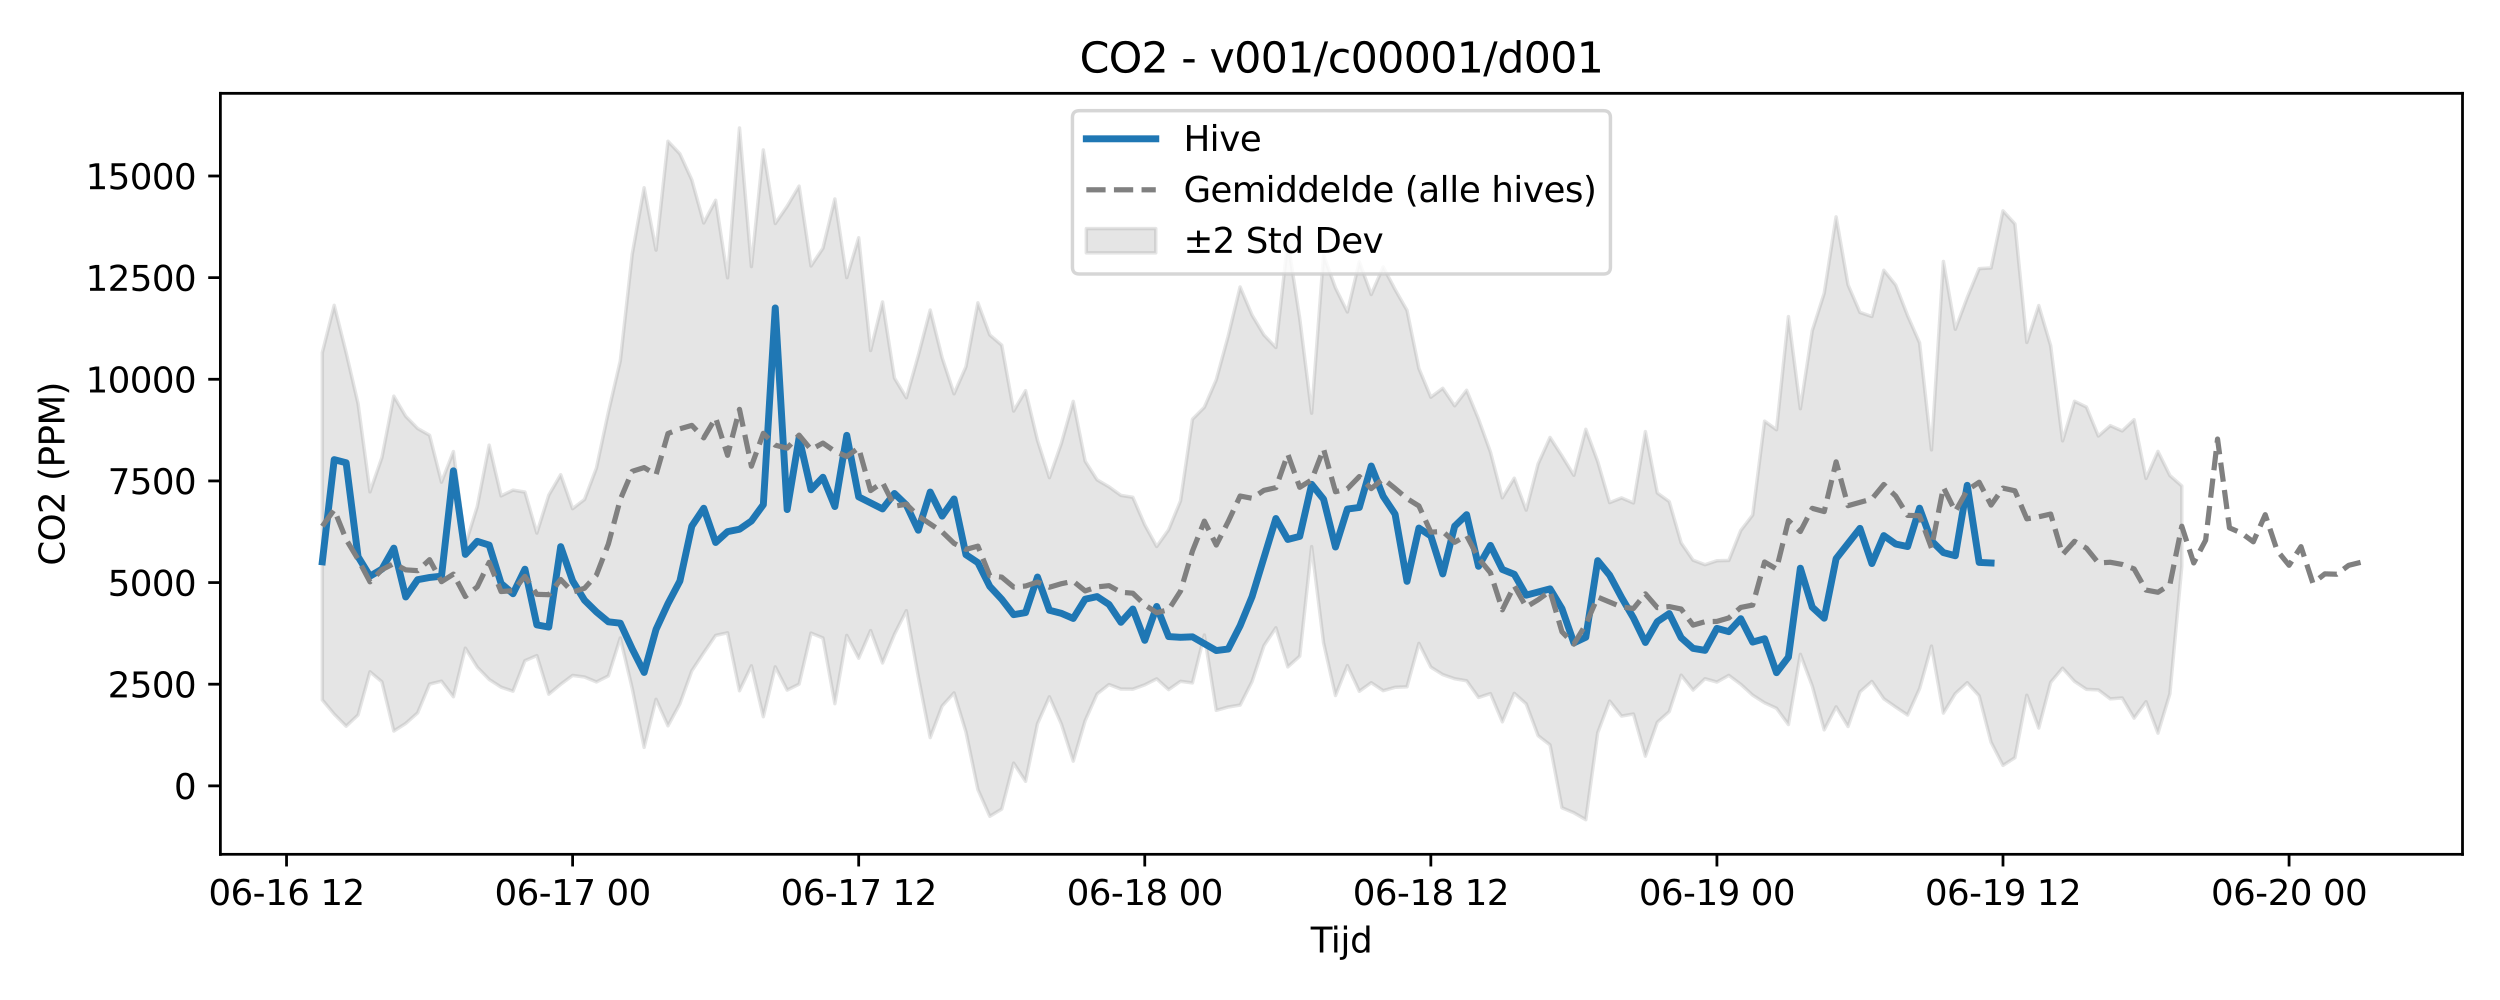 <?xml version="1.0" encoding="utf-8" standalone="no"?>
<!DOCTYPE svg PUBLIC "-//W3C//DTD SVG 1.1//EN"
  "http://www.w3.org/Graphics/SVG/1.1/DTD/svg11.dtd">
<svg xmlns:xlink="http://www.w3.org/1999/xlink" width="720pt" height="288pt" viewBox="0 0 720 288" xmlns="http://www.w3.org/2000/svg" version="1.1">
 <defs>
  <style type="text/css">*{stroke-linejoin: round; stroke-linecap: butt}</style>
 </defs>
 <g id="figure_1">
  <g id="patch_1">
   <path d="M 0 288 
L 720 288 
L 720 0 
L 0 0 
z
" style="fill: #ffffff"/>
  </g>
  <g id="axes_1">
   <g id="patch_2">
    <path d="M 63.47 246.04 
L 709.2 246.04 
L 709.2 26.88 
L 63.47 26.88 
z
" style="fill: #ffffff"/>
   </g>
   <g id="FillBetweenPolyCollection_1">
    <defs>
     <path id="m002369951d" d="M 92.821 -186.427 
L 92.821 -86.425 
L 96.254 -82.326 
L 99.687 -78.855 
L 103.12 -82.072 
L 106.553 -94.523 
L 109.986 -91.636 
L 113.419 -77.458 
L 116.852 -79.646 
L 120.285 -82.703 
L 123.718 -90.979 
L 127.15 -91.82 
L 130.583 -87.333 
L 134.016 -101.337 
L 137.449 -95.851 
L 140.882 -92.318 
L 144.315 -90.089 
L 147.748 -88.935 
L 151.181 -97.717 
L 154.614 -99.185 
L 158.047 -88.065 
L 161.48 -90.92 
L 164.912 -93.472 
L 168.345 -93.019 
L 171.778 -91.595 
L 175.211 -93.34 
L 178.644 -104.268 
L 182.077 -89.753 
L 185.51 -72.75 
L 188.943 -86.603 
L 192.376 -78.963 
L 195.809 -85.31 
L 199.242 -94.792 
L 202.674 -100.003 
L 206.107 -105.001 
L 209.54 -105.752 
L 212.973 -89.053 
L 216.406 -96.244 
L 219.839 -81.586 
L 223.272 -95.941 
L 226.705 -89.253 
L 230.138 -90.958 
L 233.571 -105.668 
L 237.004 -104.264 
L 240.436 -85.333 
L 243.869 -105.01 
L 247.302 -98.432 
L 250.735 -106.393 
L 254.168 -97.05 
L 257.601 -105.324 
L 261.034 -112.128 
L 264.467 -93.141 
L 267.9 -75.57 
L 271.333 -84.665 
L 274.765 -88.443 
L 278.198 -77.171 
L 281.631 -60.621 
L 285.064 -52.902 
L 288.497 -54.985 
L 291.93 -68.219 
L 295.363 -62.979 
L 298.796 -79.549 
L 302.229 -87.325 
L 305.662 -79.508 
L 309.095 -68.785 
L 312.527 -80.46 
L 315.96 -88.141 
L 319.393 -90.849 
L 322.826 -89.554 
L 326.259 -89.515 
L 329.692 -90.764 
L 333.125 -92.492 
L 336.558 -89.382 
L 339.991 -91.777 
L 343.424 -91.322 
L 346.857 -105.12 
L 350.289 -83.415 
L 353.722 -84.378 
L 357.155 -84.935 
L 360.588 -91.723 
L 364.021 -102.057 
L 367.454 -107.199 
L 370.887 -95.928 
L 374.32 -99.025 
L 377.753 -130.581 
L 381.186 -102.898 
L 384.619 -87.683 
L 388.051 -96.304 
L 391.484 -88.911 
L 394.917 -91.378 
L 398.35 -89.081 
L 401.783 -90.049 
L 405.216 -90.201 
L 408.649 -102.708 
L 412.082 -95.866 
L 415.515 -93.705 
L 418.948 -92.523 
L 422.381 -91.934 
L 425.813 -87.12 
L 429.246 -88.241 
L 432.679 -80.11 
L 436.112 -88.311 
L 439.545 -85.279 
L 442.978 -76.127 
L 446.411 -73.454 
L 449.844 -55.367 
L 453.277 -53.917 
L 456.71 -51.922 
L 460.143 -76.984 
L 463.575 -86.092 
L 467.008 -81.768 
L 470.441 -82.36 
L 473.874 -70.225 
L 477.307 -79.985 
L 480.74 -83.06 
L 484.173 -93.552 
L 487.606 -89.265 
L 491.039 -92.525 
L 494.472 -91.561 
L 497.905 -93.486 
L 501.337 -90.917 
L 504.77 -87.79 
L 508.203 -85.591 
L 511.636 -84.014 
L 515.069 -79.32 
L 518.502 -99.558 
L 521.935 -90.426 
L 525.368 -77.801 
L 528.801 -84.425 
L 532.234 -78.759 
L 535.666 -88.72 
L 539.099 -91.745 
L 542.532 -86.768 
L 545.965 -84.358 
L 549.398 -82.068 
L 552.831 -89.655 
L 556.264 -101.932 
L 559.697 -82.623 
L 563.13 -88.236 
L 566.563 -91.385 
L 569.996 -87.594 
L 573.428 -74.239 
L 576.861 -67.561 
L 580.294 -69.785 
L 583.727 -87.77 
L 587.16 -78.329 
L 590.593 -91.486 
L 594.026 -95.56 
L 597.459 -91.765 
L 600.892 -89.471 
L 604.325 -89.306 
L 607.758 -86.724 
L 611.19 -86.985 
L 614.623 -81.177 
L 618.056 -85.905 
L 621.489 -76.85 
L 624.922 -88.17 
L 628.355 -124.85 
L 628.355 -148.045 
L 628.355 -148.045 
L 624.922 -151.063 
L 621.489 -158.004 
L 618.056 -150.219 
L 614.623 -167.131 
L 611.19 -163.894 
L 607.758 -165.419 
L 604.325 -162.429 
L 600.892 -170.773 
L 597.459 -172.44 
L 594.026 -161.029 
L 590.593 -188.419 
L 587.16 -200.006 
L 583.727 -189.375 
L 580.294 -223.525 
L 576.861 -227.277 
L 573.428 -210.831 
L 569.996 -210.64 
L 566.563 -202.308 
L 563.13 -193.171 
L 559.697 -212.72 
L 556.264 -158.432 
L 552.831 -189.293 
L 549.398 -197.078 
L 545.965 -205.907 
L 542.532 -210.17 
L 539.099 -196.843 
L 535.666 -198.03 
L 532.234 -205.967 
L 528.801 -225.546 
L 525.368 -203.529 
L 521.935 -192.769 
L 518.502 -170.291 
L 515.069 -196.832 
L 511.636 -164.237 
L 508.203 -166.711 
L 504.77 -139.678 
L 501.337 -135.206 
L 497.905 -126.595 
L 494.472 -126.51 
L 491.039 -125.373 
L 487.606 -126.667 
L 484.173 -131.652 
L 480.74 -143.545 
L 477.307 -146.027 
L 473.874 -163.7 
L 470.441 -143.149 
L 467.008 -144.608 
L 463.575 -143.246 
L 460.143 -155.092 
L 456.71 -164.371 
L 453.277 -151.112 
L 449.844 -156.712 
L 446.411 -162.019 
L 442.978 -154.402 
L 439.545 -141.09 
L 436.112 -150.284 
L 432.679 -144.629 
L 429.246 -157.829 
L 425.813 -167.298 
L 422.381 -175.609 
L 418.948 -171.132 
L 415.515 -176.179 
L 412.082 -173.606 
L 408.649 -181.862 
L 405.216 -198.617 
L 401.783 -204.628 
L 398.35 -211.124 
L 394.917 -203.185 
L 391.484 -212.594 
L 388.051 -198.148 
L 384.619 -205.07 
L 381.186 -214.508 
L 377.753 -168.992 
L 374.32 -196.288 
L 370.887 -218.486 
L 367.454 -187.915 
L 364.021 -191.509 
L 360.588 -197.254 
L 357.155 -205.36 
L 353.722 -191.208 
L 350.289 -178.638 
L 346.857 -170.715 
L 343.424 -167.256 
L 339.991 -143.746 
L 336.558 -135.434 
L 333.125 -130.606 
L 329.692 -136.848 
L 326.259 -144.782 
L 322.826 -145.328 
L 319.393 -147.801 
L 315.96 -149.809 
L 312.527 -155.178 
L 309.095 -172.414 
L 305.662 -160.269 
L 302.229 -150.423 
L 298.796 -161.197 
L 295.363 -175.483 
L 291.93 -169.612 
L 288.497 -188.592 
L 285.064 -191.533 
L 281.631 -200.8 
L 278.198 -182.385 
L 274.765 -174.589 
L 271.333 -184.984 
L 267.9 -198.713 
L 264.467 -185.62 
L 261.034 -173.451 
L 257.601 -179.12 
L 254.168 -201.043 
L 250.735 -187.043 
L 247.302 -219.534 
L 243.869 -208.053 
L 240.436 -230.708 
L 237.004 -216.506 
L 233.571 -211.407 
L 230.138 -234.4 
L 226.705 -228.612 
L 223.272 -223.629 
L 219.839 -244.828 
L 216.406 -211.23 
L 212.973 -251.158 
L 209.54 -207.991 
L 206.107 -230.32 
L 202.674 -223.789 
L 199.242 -236.185 
L 195.809 -243.698 
L 192.376 -247.322 
L 188.943 -215.958 
L 185.51 -233.933 
L 182.077 -214.768 
L 178.644 -184.054 
L 175.211 -169.317 
L 171.778 -153.217 
L 168.345 -144.152 
L 164.912 -141.501 
L 161.48 -151.288 
L 158.047 -145.398 
L 154.614 -134.48 
L 151.181 -146.284 
L 147.748 -146.854 
L 144.315 -145.177 
L 140.882 -159.8 
L 137.449 -142.118 
L 134.016 -131.07 
L 130.583 -157.963 
L 127.15 -149.126 
L 123.718 -162.644 
L 120.285 -164.596 
L 116.852 -168.112 
L 113.419 -173.916 
L 109.986 -156.221 
L 106.553 -146.34 
L 103.12 -171.748 
L 99.687 -186.431 
L 96.254 -200.073 
L 92.821 -186.427 
z
" style="stroke: #808080; stroke-opacity: 0.2"/>
    </defs>
    <g clip-path="url(#paa5757d57d)">
     <use xlink:href="#m002369951d" x="0" y="288" style="fill: #808080; fill-opacity: 0.2; stroke: #808080; stroke-opacity: 0.2"/>
    </g>
   </g>
   <g id="matplotlib.axis_1">
    <g id="xtick_1">
     <g id="line2d_1">
      <defs>
       <path id="mfa681d0d9f" d="M 0 0 
L 0 3.5 
" style="stroke: #000000; stroke-width: 0.8"/>
      </defs>
      <g>
       <use xlink:href="#mfa681d0d9f" x="82.523" y="246.04" style="stroke: #000000; stroke-width: 0.8"/>
      </g>
     </g>
     <g id="text_1">
      <!-- 06-16 12 -->
      <g transform="translate(60.042 260.638) scale(0.1 -0.1)">
       <defs>
        <path id="DejaVuSans-30" d="M 2034 4250 
Q 1547 4250 1301 3770 
Q 1056 3291 1056 2328 
Q 1056 1369 1301 889 
Q 1547 409 2034 409 
Q 2525 409 2770 889 
Q 3016 1369 3016 2328 
Q 3016 3291 2770 3770 
Q 2525 4250 2034 4250 
z
M 2034 4750 
Q 2819 4750 3233 4129 
Q 3647 3509 3647 2328 
Q 3647 1150 3233 529 
Q 2819 -91 2034 -91 
Q 1250 -91 836 529 
Q 422 1150 422 2328 
Q 422 3509 836 4129 
Q 1250 4750 2034 4750 
z
" transform="scale(0.016)"/>
        <path id="DejaVuSans-36" d="M 2113 2584 
Q 1688 2584 1439 2293 
Q 1191 2003 1191 1497 
Q 1191 994 1439 701 
Q 1688 409 2113 409 
Q 2538 409 2786 701 
Q 3034 994 3034 1497 
Q 3034 2003 2786 2293 
Q 2538 2584 2113 2584 
z
M 3366 4563 
L 3366 3988 
Q 3128 4100 2886 4159 
Q 2644 4219 2406 4219 
Q 1781 4219 1451 3797 
Q 1122 3375 1075 2522 
Q 1259 2794 1537 2939 
Q 1816 3084 2150 3084 
Q 2853 3084 3261 2657 
Q 3669 2231 3669 1497 
Q 3669 778 3244 343 
Q 2819 -91 2113 -91 
Q 1303 -91 875 529 
Q 447 1150 447 2328 
Q 447 3434 972 4092 
Q 1497 4750 2381 4750 
Q 2619 4750 2861 4703 
Q 3103 4656 3366 4563 
z
" transform="scale(0.016)"/>
        <path id="DejaVuSans-2d" d="M 313 2009 
L 1997 2009 
L 1997 1497 
L 313 1497 
L 313 2009 
z
" transform="scale(0.016)"/>
        <path id="DejaVuSans-31" d="M 794 531 
L 1825 531 
L 1825 4091 
L 703 3866 
L 703 4441 
L 1819 4666 
L 2450 4666 
L 2450 531 
L 3481 531 
L 3481 0 
L 794 0 
L 794 531 
z
" transform="scale(0.016)"/>
        <path id="DejaVuSans-20" transform="scale(0.016)"/>
        <path id="DejaVuSans-32" d="M 1228 531 
L 3431 531 
L 3431 0 
L 469 0 
L 469 531 
Q 828 903 1448 1529 
Q 2069 2156 2228 2338 
Q 2531 2678 2651 2914 
Q 2772 3150 2772 3378 
Q 2772 3750 2511 3984 
Q 2250 4219 1831 4219 
Q 1534 4219 1204 4116 
Q 875 4013 500 3803 
L 500 4441 
Q 881 4594 1212 4672 
Q 1544 4750 1819 4750 
Q 2544 4750 2975 4387 
Q 3406 4025 3406 3419 
Q 3406 3131 3298 2873 
Q 3191 2616 2906 2266 
Q 2828 2175 2409 1742 
Q 1991 1309 1228 531 
z
" transform="scale(0.016)"/>
       </defs>
       <use xlink:href="#DejaVuSans-30"/>
       <use xlink:href="#DejaVuSans-36" transform="translate(63.623 0)"/>
       <use xlink:href="#DejaVuSans-2d" transform="translate(127.246 0)"/>
       <use xlink:href="#DejaVuSans-31" transform="translate(163.33 0)"/>
       <use xlink:href="#DejaVuSans-36" transform="translate(226.953 0)"/>
       <use xlink:href="#DejaVuSans-20" transform="translate(290.576 0)"/>
       <use xlink:href="#DejaVuSans-31" transform="translate(322.363 0)"/>
       <use xlink:href="#DejaVuSans-32" transform="translate(385.986 0)"/>
      </g>
     </g>
    </g>
    <g id="xtick_2">
     <g id="line2d_2">
      <g>
       <use xlink:href="#mfa681d0d9f" x="164.912" y="246.04" style="stroke: #000000; stroke-width: 0.8"/>
      </g>
     </g>
     <g id="text_2">
      <!-- 06-17 00 -->
      <g transform="translate(142.432 260.638) scale(0.1 -0.1)">
       <defs>
        <path id="DejaVuSans-37" d="M 525 4666 
L 3525 4666 
L 3525 4397 
L 1831 0 
L 1172 0 
L 2766 4134 
L 525 4134 
L 525 4666 
z
" transform="scale(0.016)"/>
       </defs>
       <use xlink:href="#DejaVuSans-30"/>
       <use xlink:href="#DejaVuSans-36" transform="translate(63.623 0)"/>
       <use xlink:href="#DejaVuSans-2d" transform="translate(127.246 0)"/>
       <use xlink:href="#DejaVuSans-31" transform="translate(163.33 0)"/>
       <use xlink:href="#DejaVuSans-37" transform="translate(226.953 0)"/>
       <use xlink:href="#DejaVuSans-20" transform="translate(290.576 0)"/>
       <use xlink:href="#DejaVuSans-30" transform="translate(322.363 0)"/>
       <use xlink:href="#DejaVuSans-30" transform="translate(385.986 0)"/>
      </g>
     </g>
    </g>
    <g id="xtick_3">
     <g id="line2d_3">
      <g>
       <use xlink:href="#mfa681d0d9f" x="247.302" y="246.04" style="stroke: #000000; stroke-width: 0.8"/>
      </g>
     </g>
     <g id="text_3">
      <!-- 06-17 12 -->
      <g transform="translate(224.822 260.638) scale(0.1 -0.1)">
       <use xlink:href="#DejaVuSans-30"/>
       <use xlink:href="#DejaVuSans-36" transform="translate(63.623 0)"/>
       <use xlink:href="#DejaVuSans-2d" transform="translate(127.246 0)"/>
       <use xlink:href="#DejaVuSans-31" transform="translate(163.33 0)"/>
       <use xlink:href="#DejaVuSans-37" transform="translate(226.953 0)"/>
       <use xlink:href="#DejaVuSans-20" transform="translate(290.576 0)"/>
       <use xlink:href="#DejaVuSans-31" transform="translate(322.363 0)"/>
       <use xlink:href="#DejaVuSans-32" transform="translate(385.986 0)"/>
      </g>
     </g>
    </g>
    <g id="xtick_4">
     <g id="line2d_4">
      <g>
       <use xlink:href="#mfa681d0d9f" x="329.692" y="246.04" style="stroke: #000000; stroke-width: 0.8"/>
      </g>
     </g>
     <g id="text_4">
      <!-- 06-18 00 -->
      <g transform="translate(307.212 260.638) scale(0.1 -0.1)">
       <defs>
        <path id="DejaVuSans-38" d="M 2034 2216 
Q 1584 2216 1326 1975 
Q 1069 1734 1069 1313 
Q 1069 891 1326 650 
Q 1584 409 2034 409 
Q 2484 409 2743 651 
Q 3003 894 3003 1313 
Q 3003 1734 2745 1975 
Q 2488 2216 2034 2216 
z
M 1403 2484 
Q 997 2584 770 2862 
Q 544 3141 544 3541 
Q 544 4100 942 4425 
Q 1341 4750 2034 4750 
Q 2731 4750 3128 4425 
Q 3525 4100 3525 3541 
Q 3525 3141 3298 2862 
Q 3072 2584 2669 2484 
Q 3125 2378 3379 2068 
Q 3634 1759 3634 1313 
Q 3634 634 3220 271 
Q 2806 -91 2034 -91 
Q 1263 -91 848 271 
Q 434 634 434 1313 
Q 434 1759 690 2068 
Q 947 2378 1403 2484 
z
M 1172 3481 
Q 1172 3119 1398 2916 
Q 1625 2713 2034 2713 
Q 2441 2713 2670 2916 
Q 2900 3119 2900 3481 
Q 2900 3844 2670 4047 
Q 2441 4250 2034 4250 
Q 1625 4250 1398 4047 
Q 1172 3844 1172 3481 
z
" transform="scale(0.016)"/>
       </defs>
       <use xlink:href="#DejaVuSans-30"/>
       <use xlink:href="#DejaVuSans-36" transform="translate(63.623 0)"/>
       <use xlink:href="#DejaVuSans-2d" transform="translate(127.246 0)"/>
       <use xlink:href="#DejaVuSans-31" transform="translate(163.33 0)"/>
       <use xlink:href="#DejaVuSans-38" transform="translate(226.953 0)"/>
       <use xlink:href="#DejaVuSans-20" transform="translate(290.576 0)"/>
       <use xlink:href="#DejaVuSans-30" transform="translate(322.363 0)"/>
       <use xlink:href="#DejaVuSans-30" transform="translate(385.986 0)"/>
      </g>
     </g>
    </g>
    <g id="xtick_5">
     <g id="line2d_5">
      <g>
       <use xlink:href="#mfa681d0d9f" x="412.082" y="246.04" style="stroke: #000000; stroke-width: 0.8"/>
      </g>
     </g>
     <g id="text_5">
      <!-- 06-18 12 -->
      <g transform="translate(389.601 260.638) scale(0.1 -0.1)">
       <use xlink:href="#DejaVuSans-30"/>
       <use xlink:href="#DejaVuSans-36" transform="translate(63.623 0)"/>
       <use xlink:href="#DejaVuSans-2d" transform="translate(127.246 0)"/>
       <use xlink:href="#DejaVuSans-31" transform="translate(163.33 0)"/>
       <use xlink:href="#DejaVuSans-38" transform="translate(226.953 0)"/>
       <use xlink:href="#DejaVuSans-20" transform="translate(290.576 0)"/>
       <use xlink:href="#DejaVuSans-31" transform="translate(322.363 0)"/>
       <use xlink:href="#DejaVuSans-32" transform="translate(385.986 0)"/>
      </g>
     </g>
    </g>
    <g id="xtick_6">
     <g id="line2d_6">
      <g>
       <use xlink:href="#mfa681d0d9f" x="494.472" y="246.04" style="stroke: #000000; stroke-width: 0.8"/>
      </g>
     </g>
     <g id="text_6">
      <!-- 06-19 00 -->
      <g transform="translate(471.991 260.638) scale(0.1 -0.1)">
       <defs>
        <path id="DejaVuSans-39" d="M 703 97 
L 703 672 
Q 941 559 1184 500 
Q 1428 441 1663 441 
Q 2288 441 2617 861 
Q 2947 1281 2994 2138 
Q 2813 1869 2534 1725 
Q 2256 1581 1919 1581 
Q 1219 1581 811 2004 
Q 403 2428 403 3163 
Q 403 3881 828 4315 
Q 1253 4750 1959 4750 
Q 2769 4750 3195 4129 
Q 3622 3509 3622 2328 
Q 3622 1225 3098 567 
Q 2575 -91 1691 -91 
Q 1453 -91 1209 -44 
Q 966 3 703 97 
z
M 1959 2075 
Q 2384 2075 2632 2365 
Q 2881 2656 2881 3163 
Q 2881 3666 2632 3958 
Q 2384 4250 1959 4250 
Q 1534 4250 1286 3958 
Q 1038 3666 1038 3163 
Q 1038 2656 1286 2365 
Q 1534 2075 1959 2075 
z
" transform="scale(0.016)"/>
       </defs>
       <use xlink:href="#DejaVuSans-30"/>
       <use xlink:href="#DejaVuSans-36" transform="translate(63.623 0)"/>
       <use xlink:href="#DejaVuSans-2d" transform="translate(127.246 0)"/>
       <use xlink:href="#DejaVuSans-31" transform="translate(163.33 0)"/>
       <use xlink:href="#DejaVuSans-39" transform="translate(226.953 0)"/>
       <use xlink:href="#DejaVuSans-20" transform="translate(290.576 0)"/>
       <use xlink:href="#DejaVuSans-30" transform="translate(322.363 0)"/>
       <use xlink:href="#DejaVuSans-30" transform="translate(385.986 0)"/>
      </g>
     </g>
    </g>
    <g id="xtick_7">
     <g id="line2d_7">
      <g>
       <use xlink:href="#mfa681d0d9f" x="576.861" y="246.04" style="stroke: #000000; stroke-width: 0.8"/>
      </g>
     </g>
     <g id="text_7">
      <!-- 06-19 12 -->
      <g transform="translate(554.381 260.638) scale(0.1 -0.1)">
       <use xlink:href="#DejaVuSans-30"/>
       <use xlink:href="#DejaVuSans-36" transform="translate(63.623 0)"/>
       <use xlink:href="#DejaVuSans-2d" transform="translate(127.246 0)"/>
       <use xlink:href="#DejaVuSans-31" transform="translate(163.33 0)"/>
       <use xlink:href="#DejaVuSans-39" transform="translate(226.953 0)"/>
       <use xlink:href="#DejaVuSans-20" transform="translate(290.576 0)"/>
       <use xlink:href="#DejaVuSans-31" transform="translate(322.363 0)"/>
       <use xlink:href="#DejaVuSans-32" transform="translate(385.986 0)"/>
      </g>
     </g>
    </g>
    <g id="xtick_8">
     <g id="line2d_8">
      <g>
       <use xlink:href="#mfa681d0d9f" x="659.251" y="246.04" style="stroke: #000000; stroke-width: 0.8"/>
      </g>
     </g>
     <g id="text_8">
      <!-- 06-20 00 -->
      <g transform="translate(636.771 260.638) scale(0.1 -0.1)">
       <use xlink:href="#DejaVuSans-30"/>
       <use xlink:href="#DejaVuSans-36" transform="translate(63.623 0)"/>
       <use xlink:href="#DejaVuSans-2d" transform="translate(127.246 0)"/>
       <use xlink:href="#DejaVuSans-32" transform="translate(163.33 0)"/>
       <use xlink:href="#DejaVuSans-30" transform="translate(226.953 0)"/>
       <use xlink:href="#DejaVuSans-20" transform="translate(290.576 0)"/>
       <use xlink:href="#DejaVuSans-30" transform="translate(322.363 0)"/>
       <use xlink:href="#DejaVuSans-30" transform="translate(385.986 0)"/>
      </g>
     </g>
    </g>
    <g id="text_9">
     <!-- Tijd -->
     <g transform="translate(377.485 274.317) scale(0.1 -0.1)">
      <defs>
       <path id="DejaVuSans-54" d="M -19 4666 
L 3928 4666 
L 3928 4134 
L 2272 4134 
L 2272 0 
L 1638 0 
L 1638 4134 
L -19 4134 
L -19 4666 
z
" transform="scale(0.016)"/>
       <path id="DejaVuSans-69" d="M 603 3500 
L 1178 3500 
L 1178 0 
L 603 0 
L 603 3500 
z
M 603 4863 
L 1178 4863 
L 1178 4134 
L 603 4134 
L 603 4863 
z
" transform="scale(0.016)"/>
       <path id="DejaVuSans-6a" d="M 603 3500 
L 1178 3500 
L 1178 -63 
Q 1178 -731 923 -1031 
Q 669 -1331 103 -1331 
L -116 -1331 
L -116 -844 
L 38 -844 
Q 366 -844 484 -692 
Q 603 -541 603 -63 
L 603 3500 
z
M 603 4863 
L 1178 4863 
L 1178 4134 
L 603 4134 
L 603 4863 
z
" transform="scale(0.016)"/>
       <path id="DejaVuSans-64" d="M 2906 2969 
L 2906 4863 
L 3481 4863 
L 3481 0 
L 2906 0 
L 2906 525 
Q 2725 213 2448 61 
Q 2172 -91 1784 -91 
Q 1150 -91 751 415 
Q 353 922 353 1747 
Q 353 2572 751 3078 
Q 1150 3584 1784 3584 
Q 2172 3584 2448 3432 
Q 2725 3281 2906 2969 
z
M 947 1747 
Q 947 1113 1208 752 
Q 1469 391 1925 391 
Q 2381 391 2643 752 
Q 2906 1113 2906 1747 
Q 2906 2381 2643 2742 
Q 2381 3103 1925 3103 
Q 1469 3103 1208 2742 
Q 947 2381 947 1747 
z
" transform="scale(0.016)"/>
      </defs>
      <use xlink:href="#DejaVuSans-54"/>
      <use xlink:href="#DejaVuSans-69" transform="translate(57.959 0)"/>
      <use xlink:href="#DejaVuSans-6a" transform="translate(85.742 0)"/>
      <use xlink:href="#DejaVuSans-64" transform="translate(113.525 0)"/>
     </g>
    </g>
   </g>
   <g id="matplotlib.axis_2">
    <g id="ytick_1">
     <g id="line2d_9">
      <defs>
       <path id="mc05e19adbc" d="M 0 0 
L -3.5 0 
" style="stroke: #000000; stroke-width: 0.8"/>
      </defs>
      <g>
       <use xlink:href="#mc05e19adbc" x="63.47" y="226.328" style="stroke: #000000; stroke-width: 0.8"/>
      </g>
     </g>
     <g id="text_10">
      <!-- 0 -->
      <g transform="translate(50.108 230.127) scale(0.1 -0.1)">
       <use xlink:href="#DejaVuSans-30"/>
      </g>
     </g>
    </g>
    <g id="ytick_2">
     <g id="line2d_10">
      <g>
       <use xlink:href="#mc05e19adbc" x="63.47" y="197.054" style="stroke: #000000; stroke-width: 0.8"/>
      </g>
     </g>
     <g id="text_11">
      <!-- 2500 -->
      <g transform="translate(31.02 200.853) scale(0.1 -0.1)">
       <defs>
        <path id="DejaVuSans-35" d="M 691 4666 
L 3169 4666 
L 3169 4134 
L 1269 4134 
L 1269 2991 
Q 1406 3038 1543 3061 
Q 1681 3084 1819 3084 
Q 2600 3084 3056 2656 
Q 3513 2228 3513 1497 
Q 3513 744 3044 326 
Q 2575 -91 1722 -91 
Q 1428 -91 1123 -41 
Q 819 9 494 109 
L 494 744 
Q 775 591 1075 516 
Q 1375 441 1709 441 
Q 2250 441 2565 725 
Q 2881 1009 2881 1497 
Q 2881 1984 2565 2268 
Q 2250 2553 1709 2553 
Q 1456 2553 1204 2497 
Q 953 2441 691 2322 
L 691 4666 
z
" transform="scale(0.016)"/>
       </defs>
       <use xlink:href="#DejaVuSans-32"/>
       <use xlink:href="#DejaVuSans-35" transform="translate(63.623 0)"/>
       <use xlink:href="#DejaVuSans-30" transform="translate(127.246 0)"/>
       <use xlink:href="#DejaVuSans-30" transform="translate(190.869 0)"/>
      </g>
     </g>
    </g>
    <g id="ytick_3">
     <g id="line2d_11">
      <g>
       <use xlink:href="#mc05e19adbc" x="63.47" y="167.78" style="stroke: #000000; stroke-width: 0.8"/>
      </g>
     </g>
     <g id="text_12">
      <!-- 5000 -->
      <g transform="translate(31.02 171.579) scale(0.1 -0.1)">
       <use xlink:href="#DejaVuSans-35"/>
       <use xlink:href="#DejaVuSans-30" transform="translate(63.623 0)"/>
       <use xlink:href="#DejaVuSans-30" transform="translate(127.246 0)"/>
       <use xlink:href="#DejaVuSans-30" transform="translate(190.869 0)"/>
      </g>
     </g>
    </g>
    <g id="ytick_4">
     <g id="line2d_12">
      <g>
       <use xlink:href="#mc05e19adbc" x="63.47" y="138.506" style="stroke: #000000; stroke-width: 0.8"/>
      </g>
     </g>
     <g id="text_13">
      <!-- 7500 -->
      <g transform="translate(31.02 142.306) scale(0.1 -0.1)">
       <use xlink:href="#DejaVuSans-37"/>
       <use xlink:href="#DejaVuSans-35" transform="translate(63.623 0)"/>
       <use xlink:href="#DejaVuSans-30" transform="translate(127.246 0)"/>
       <use xlink:href="#DejaVuSans-30" transform="translate(190.869 0)"/>
      </g>
     </g>
    </g>
    <g id="ytick_5">
     <g id="line2d_13">
      <g>
       <use xlink:href="#mc05e19adbc" x="63.47" y="109.233" style="stroke: #000000; stroke-width: 0.8"/>
      </g>
     </g>
     <g id="text_14">
      <!-- 10000 -->
      <g transform="translate(24.657 113.032) scale(0.1 -0.1)">
       <use xlink:href="#DejaVuSans-31"/>
       <use xlink:href="#DejaVuSans-30" transform="translate(63.623 0)"/>
       <use xlink:href="#DejaVuSans-30" transform="translate(127.246 0)"/>
       <use xlink:href="#DejaVuSans-30" transform="translate(190.869 0)"/>
       <use xlink:href="#DejaVuSans-30" transform="translate(254.492 0)"/>
      </g>
     </g>
    </g>
    <g id="ytick_6">
     <g id="line2d_14">
      <g>
       <use xlink:href="#mc05e19adbc" x="63.47" y="79.959" style="stroke: #000000; stroke-width: 0.8"/>
      </g>
     </g>
     <g id="text_15">
      <!-- 12500 -->
      <g transform="translate(24.657 83.758) scale(0.1 -0.1)">
       <use xlink:href="#DejaVuSans-31"/>
       <use xlink:href="#DejaVuSans-32" transform="translate(63.623 0)"/>
       <use xlink:href="#DejaVuSans-35" transform="translate(127.246 0)"/>
       <use xlink:href="#DejaVuSans-30" transform="translate(190.869 0)"/>
       <use xlink:href="#DejaVuSans-30" transform="translate(254.492 0)"/>
      </g>
     </g>
    </g>
    <g id="ytick_7">
     <g id="line2d_15">
      <g>
       <use xlink:href="#mc05e19adbc" x="63.47" y="50.685" style="stroke: #000000; stroke-width: 0.8"/>
      </g>
     </g>
     <g id="text_16">
      <!-- 15000 -->
      <g transform="translate(24.657 54.484) scale(0.1 -0.1)">
       <use xlink:href="#DejaVuSans-31"/>
       <use xlink:href="#DejaVuSans-35" transform="translate(63.623 0)"/>
       <use xlink:href="#DejaVuSans-30" transform="translate(127.246 0)"/>
       <use xlink:href="#DejaVuSans-30" transform="translate(190.869 0)"/>
       <use xlink:href="#DejaVuSans-30" transform="translate(254.492 0)"/>
      </g>
     </g>
    </g>
    <g id="text_17">
     <!-- CO2 (PPM) -->
     <g transform="translate(18.578 162.903) rotate(-90) scale(0.1 -0.1)">
      <defs>
       <path id="DejaVuSans-43" d="M 4122 4306 
L 4122 3641 
Q 3803 3938 3442 4084 
Q 3081 4231 2675 4231 
Q 1875 4231 1450 3742 
Q 1025 3253 1025 2328 
Q 1025 1406 1450 917 
Q 1875 428 2675 428 
Q 3081 428 3442 575 
Q 3803 722 4122 1019 
L 4122 359 
Q 3791 134 3420 21 
Q 3050 -91 2638 -91 
Q 1578 -91 968 557 
Q 359 1206 359 2328 
Q 359 3453 968 4101 
Q 1578 4750 2638 4750 
Q 3056 4750 3426 4639 
Q 3797 4528 4122 4306 
z
" transform="scale(0.016)"/>
       <path id="DejaVuSans-4f" d="M 2522 4238 
Q 1834 4238 1429 3725 
Q 1025 3213 1025 2328 
Q 1025 1447 1429 934 
Q 1834 422 2522 422 
Q 3209 422 3611 934 
Q 4013 1447 4013 2328 
Q 4013 3213 3611 3725 
Q 3209 4238 2522 4238 
z
M 2522 4750 
Q 3503 4750 4090 4092 
Q 4678 3434 4678 2328 
Q 4678 1225 4090 567 
Q 3503 -91 2522 -91 
Q 1538 -91 948 565 
Q 359 1222 359 2328 
Q 359 3434 948 4092 
Q 1538 4750 2522 4750 
z
" transform="scale(0.016)"/>
       <path id="DejaVuSans-28" d="M 1984 4856 
Q 1566 4138 1362 3434 
Q 1159 2731 1159 2009 
Q 1159 1288 1364 580 
Q 1569 -128 1984 -844 
L 1484 -844 
Q 1016 -109 783 600 
Q 550 1309 550 2009 
Q 550 2706 781 3412 
Q 1013 4119 1484 4856 
L 1984 4856 
z
" transform="scale(0.016)"/>
       <path id="DejaVuSans-50" d="M 1259 4147 
L 1259 2394 
L 2053 2394 
Q 2494 2394 2734 2622 
Q 2975 2850 2975 3272 
Q 2975 3691 2734 3919 
Q 2494 4147 2053 4147 
L 1259 4147 
z
M 628 4666 
L 2053 4666 
Q 2838 4666 3239 4311 
Q 3641 3956 3641 3272 
Q 3641 2581 3239 2228 
Q 2838 1875 2053 1875 
L 1259 1875 
L 1259 0 
L 628 0 
L 628 4666 
z
" transform="scale(0.016)"/>
       <path id="DejaVuSans-4d" d="M 628 4666 
L 1569 4666 
L 2759 1491 
L 3956 4666 
L 4897 4666 
L 4897 0 
L 4281 0 
L 4281 4097 
L 3078 897 
L 2444 897 
L 1241 4097 
L 1241 0 
L 628 0 
L 628 4666 
z
" transform="scale(0.016)"/>
       <path id="DejaVuSans-29" d="M 513 4856 
L 1013 4856 
Q 1481 4119 1714 3412 
Q 1947 2706 1947 2009 
Q 1947 1309 1714 600 
Q 1481 -109 1013 -844 
L 513 -844 
Q 928 -128 1133 580 
Q 1338 1288 1338 2009 
Q 1338 2731 1133 3434 
Q 928 4138 513 4856 
z
" transform="scale(0.016)"/>
      </defs>
      <use xlink:href="#DejaVuSans-43"/>
      <use xlink:href="#DejaVuSans-4f" transform="translate(69.824 0)"/>
      <use xlink:href="#DejaVuSans-32" transform="translate(148.535 0)"/>
      <use xlink:href="#DejaVuSans-20" transform="translate(212.158 0)"/>
      <use xlink:href="#DejaVuSans-28" transform="translate(243.945 0)"/>
      <use xlink:href="#DejaVuSans-50" transform="translate(282.959 0)"/>
      <use xlink:href="#DejaVuSans-50" transform="translate(343.262 0)"/>
      <use xlink:href="#DejaVuSans-4d" transform="translate(403.564 0)"/>
      <use xlink:href="#DejaVuSans-29" transform="translate(489.844 0)"/>
     </g>
    </g>
   </g>
   <g id="line2d_16">
    <path d="M 92.821 161.804 
L 96.254 132.375 
L 99.687 133.276 
L 103.12 160.329 
L 106.553 165.942 
L 109.986 163.912 
L 113.419 157.87 
L 116.852 171.925 
L 120.285 166.949 
L 123.718 166.313 
L 127.15 165.934 
L 130.583 135.599 
L 134.016 159.662 
L 137.449 155.907 
L 140.882 156.988 
L 144.315 168.038 
L 147.748 170.993 
L 151.181 163.936 
L 154.614 179.966 
L 158.047 180.602 
L 161.48 157.437 
L 164.912 167.304 
L 168.345 172.87 
L 171.778 176.242 
L 175.211 179.084 
L 178.644 179.474 
L 182.077 186.882 
L 185.51 193.658 
L 188.943 181.27 
L 192.376 173.842 
L 195.809 167.335 
L 199.242 151.516 
L 202.674 146.381 
L 206.107 156.231 
L 209.54 153.114 
L 212.973 152.423 
L 216.406 150.046 
L 219.839 145.345 
L 223.272 88.694 
L 226.705 146.75 
L 230.138 126.112 
L 233.571 141.047 
L 237.004 137.456 
L 240.436 145.878 
L 243.869 125.38 
L 247.302 143.097 
L 254.168 146.568 
L 257.601 142.131 
L 261.034 145.446 
L 264.467 152.704 
L 267.9 141.715 
L 271.333 148.641 
L 274.765 143.705 
L 278.198 159.759 
L 281.631 162.043 
L 285.064 168.893 
L 288.497 172.585 
L 291.93 177.023 
L 295.363 176.426 
L 298.796 166.192 
L 302.229 175.75 
L 305.662 176.64 
L 309.095 178.112 
L 312.527 172.569 
L 315.96 171.816 
L 319.393 174.08 
L 322.826 179.22 
L 326.259 175.403 
L 329.692 184.412 
L 333.125 174.669 
L 336.558 183.334 
L 339.991 183.545 
L 343.424 183.407 
L 350.289 187.358 
L 353.722 186.925 
L 357.155 180.204 
L 360.588 171.849 
L 367.454 149.338 
L 370.887 155.362 
L 374.32 154.478 
L 377.753 139.49 
L 381.186 143.76 
L 384.619 157.534 
L 388.051 146.609 
L 391.484 146.147 
L 394.917 134.221 
L 398.35 142.929 
L 401.783 148.073 
L 405.216 167.429 
L 408.649 152.084 
L 412.082 154.361 
L 415.515 165.286 
L 418.948 151.539 
L 422.381 148.231 
L 425.813 163.096 
L 429.246 157.078 
L 432.679 164.006 
L 436.112 165.397 
L 439.545 171.41 
L 446.411 169.595 
L 449.844 175.302 
L 453.277 185.151 
L 456.71 183.526 
L 460.143 161.469 
L 463.575 165.653 
L 467.008 172.066 
L 470.441 177.971 
L 473.874 185.028 
L 477.307 179.033 
L 480.74 176.707 
L 484.173 183.666 
L 487.606 186.73 
L 491.039 187.3 
L 494.472 180.973 
L 497.905 181.914 
L 501.337 178.19 
L 504.77 184.919 
L 508.203 183.957 
L 511.636 193.728 
L 515.069 189.24 
L 518.502 163.646 
L 521.935 174.876 
L 525.368 178.038 
L 528.801 160.891 
L 535.666 152.171 
L 539.099 162.3 
L 542.532 154.256 
L 545.965 156.691 
L 549.398 157.406 
L 552.831 146.356 
L 556.264 155.76 
L 559.697 159.144 
L 563.13 160.058 
L 566.563 139.777 
L 569.996 161.972 
L 573.428 162.136 
L 573.428 162.136 
" clip-path="url(#paa5757d57d)" style="fill: none; stroke: #1f77b4; stroke-width: 2; stroke-linecap: square"/>
   </g>
   <g id="line2d_17">
    <path d="M 92.821 151.574 
L 96.254 146.8 
L 99.687 155.357 
L 103.12 161.09 
L 106.553 167.569 
L 109.986 164.071 
L 113.419 162.313 
L 116.852 164.121 
L 120.285 164.35 
L 123.718 161.189 
L 127.15 167.527 
L 130.583 165.352 
L 134.016 171.797 
L 137.449 169.016 
L 140.882 161.941 
L 144.315 170.367 
L 147.748 170.105 
L 151.181 165.999 
L 154.614 171.168 
L 158.047 171.269 
L 161.48 166.896 
L 164.912 170.514 
L 168.345 169.414 
L 171.778 165.594 
L 175.211 156.672 
L 178.644 143.839 
L 182.077 135.74 
L 185.51 134.659 
L 188.943 136.72 
L 192.376 124.858 
L 195.809 123.496 
L 199.242 122.511 
L 202.674 126.104 
L 206.107 120.34 
L 209.54 131.128 
L 212.973 117.894 
L 216.406 134.263 
L 219.839 124.793 
L 223.272 128.215 
L 226.705 129.067 
L 230.138 125.321 
L 233.571 129.463 
L 237.004 127.615 
L 240.436 129.979 
L 243.869 131.468 
L 247.302 129.017 
L 250.735 141.282 
L 254.168 138.954 
L 257.601 145.778 
L 261.034 145.21 
L 264.467 148.619 
L 271.333 153.176 
L 274.765 156.484 
L 278.198 158.222 
L 281.631 157.29 
L 285.064 165.782 
L 288.497 166.212 
L 291.93 169.084 
L 295.363 168.769 
L 298.796 167.627 
L 302.229 169.126 
L 305.662 168.111 
L 309.095 167.4 
L 312.527 170.181 
L 315.96 169.025 
L 319.393 168.675 
L 322.826 170.559 
L 326.259 170.851 
L 329.692 174.194 
L 333.125 176.451 
L 336.558 175.592 
L 339.991 170.239 
L 343.424 158.711 
L 346.857 150.083 
L 350.289 156.974 
L 353.722 150.207 
L 357.155 142.852 
L 360.588 143.511 
L 364.021 141.217 
L 367.454 140.443 
L 370.887 130.793 
L 374.32 140.344 
L 377.753 138.214 
L 381.186 129.297 
L 384.619 141.623 
L 388.051 140.774 
L 391.484 137.247 
L 394.917 140.719 
L 398.35 137.898 
L 401.783 140.661 
L 405.216 143.591 
L 408.649 145.715 
L 412.082 153.264 
L 415.515 153.058 
L 418.948 156.173 
L 422.381 154.228 
L 425.813 160.791 
L 429.246 164.965 
L 432.679 175.631 
L 436.112 168.703 
L 439.545 174.815 
L 442.978 172.736 
L 446.411 170.264 
L 449.844 181.961 
L 453.277 185.486 
L 456.71 179.853 
L 460.143 171.962 
L 467.008 174.812 
L 470.441 175.245 
L 473.874 171.038 
L 477.307 174.994 
L 480.74 174.698 
L 484.173 175.398 
L 487.606 180.034 
L 491.039 179.051 
L 494.472 178.965 
L 497.905 177.96 
L 501.337 174.939 
L 504.77 174.266 
L 508.203 161.849 
L 511.636 163.874 
L 515.069 149.924 
L 518.502 153.076 
L 521.935 146.403 
L 525.368 147.335 
L 528.801 133.015 
L 532.234 145.637 
L 539.099 143.706 
L 542.532 139.531 
L 545.965 142.868 
L 549.398 148.427 
L 552.831 148.526 
L 556.264 157.818 
L 559.697 140.329 
L 563.13 147.297 
L 566.563 141.153 
L 569.996 138.883 
L 573.428 145.465 
L 576.861 140.581 
L 580.294 141.345 
L 583.727 149.428 
L 587.16 148.833 
L 590.593 148.047 
L 594.026 159.706 
L 597.459 155.897 
L 600.892 157.878 
L 604.325 162.132 
L 607.758 161.929 
L 611.19 162.56 
L 614.623 163.846 
L 618.056 169.938 
L 621.489 170.573 
L 624.922 168.384 
L 628.355 151.553 
L 631.788 162.128 
L 635.221 155.579 
L 638.654 126.446 
L 642.087 152.019 
L 645.52 153.518 
L 648.952 156.039 
L 652.385 148.233 
L 655.818 158.561 
L 659.251 162.8 
L 662.684 157.441 
L 666.117 167.975 
L 669.55 165.274 
L 672.983 165.38 
L 676.416 162.815 
L 679.849 161.964 
L 679.849 161.964 
" clip-path="url(#paa5757d57d)" style="fill: none; stroke-dasharray: 5.55,2.4; stroke-dashoffset: 0; stroke: #808080; stroke-width: 1.5"/>
   </g>
   <g id="patch_3">
    <path d="M 63.47 246.04 
L 63.47 26.88 
" style="fill: none; stroke: #000000; stroke-width: 0.8; stroke-linejoin: miter; stroke-linecap: square"/>
   </g>
   <g id="patch_4">
    <path d="M 709.2 246.04 
L 709.2 26.88 
" style="fill: none; stroke: #000000; stroke-width: 0.8; stroke-linejoin: miter; stroke-linecap: square"/>
   </g>
   <g id="patch_5">
    <path d="M 63.47 246.04 
L 709.2 246.04 
" style="fill: none; stroke: #000000; stroke-width: 0.8; stroke-linejoin: miter; stroke-linecap: square"/>
   </g>
   <g id="patch_6">
    <path d="M 63.47 26.88 
L 709.2 26.88 
" style="fill: none; stroke: #000000; stroke-width: 0.8; stroke-linejoin: miter; stroke-linecap: square"/>
   </g>
   <g id="text_18">
    <!-- CO2 - v001/c00001/d001 -->
    <g transform="translate(310.932 20.88) scale(0.12 -0.12)">
     <defs>
      <path id="DejaVuSans-76" d="M 191 3500 
L 800 3500 
L 1894 563 
L 2988 3500 
L 3597 3500 
L 2284 0 
L 1503 0 
L 191 3500 
z
" transform="scale(0.016)"/>
      <path id="DejaVuSans-2f" d="M 1625 4666 
L 2156 4666 
L 531 -594 
L 0 -594 
L 1625 4666 
z
" transform="scale(0.016)"/>
      <path id="DejaVuSans-63" d="M 3122 3366 
L 3122 2828 
Q 2878 2963 2633 3030 
Q 2388 3097 2138 3097 
Q 1578 3097 1268 2742 
Q 959 2388 959 1747 
Q 959 1106 1268 751 
Q 1578 397 2138 397 
Q 2388 397 2633 464 
Q 2878 531 3122 666 
L 3122 134 
Q 2881 22 2623 -34 
Q 2366 -91 2075 -91 
Q 1284 -91 818 406 
Q 353 903 353 1747 
Q 353 2603 823 3093 
Q 1294 3584 2113 3584 
Q 2378 3584 2631 3529 
Q 2884 3475 3122 3366 
z
" transform="scale(0.016)"/>
     </defs>
     <use xlink:href="#DejaVuSans-43"/>
     <use xlink:href="#DejaVuSans-4f" transform="translate(69.824 0)"/>
     <use xlink:href="#DejaVuSans-32" transform="translate(148.535 0)"/>
     <use xlink:href="#DejaVuSans-20" transform="translate(212.158 0)"/>
     <use xlink:href="#DejaVuSans-2d" transform="translate(243.945 0)"/>
     <use xlink:href="#DejaVuSans-20" transform="translate(280.029 0)"/>
     <use xlink:href="#DejaVuSans-76" transform="translate(311.816 0)"/>
     <use xlink:href="#DejaVuSans-30" transform="translate(370.996 0)"/>
     <use xlink:href="#DejaVuSans-30" transform="translate(434.619 0)"/>
     <use xlink:href="#DejaVuSans-31" transform="translate(498.242 0)"/>
     <use xlink:href="#DejaVuSans-2f" transform="translate(561.865 0)"/>
     <use xlink:href="#DejaVuSans-63" transform="translate(595.557 0)"/>
     <use xlink:href="#DejaVuSans-30" transform="translate(650.537 0)"/>
     <use xlink:href="#DejaVuSans-30" transform="translate(714.16 0)"/>
     <use xlink:href="#DejaVuSans-30" transform="translate(777.783 0)"/>
     <use xlink:href="#DejaVuSans-30" transform="translate(841.406 0)"/>
     <use xlink:href="#DejaVuSans-31" transform="translate(905.029 0)"/>
     <use xlink:href="#DejaVuSans-2f" transform="translate(968.652 0)"/>
     <use xlink:href="#DejaVuSans-64" transform="translate(1002.344 0)"/>
     <use xlink:href="#DejaVuSans-30" transform="translate(1065.82 0)"/>
     <use xlink:href="#DejaVuSans-30" transform="translate(1129.443 0)"/>
     <use xlink:href="#DejaVuSans-31" transform="translate(1193.066 0)"/>
    </g>
   </g>
   <g id="legend_1">
    <g id="patch_7">
     <path d="M 310.863 78.914 
L 461.807 78.914 
Q 463.807 78.914 463.807 76.914 
L 463.807 33.88 
Q 463.807 31.88 461.807 31.88 
L 310.863 31.88 
Q 308.863 31.88 308.863 33.88 
L 308.863 76.914 
Q 308.863 78.914 310.863 78.914 
z
" style="fill: #ffffff; opacity: 0.8; stroke: #cccccc; stroke-linejoin: miter"/>
    </g>
    <g id="line2d_18">
     <path d="M 312.863 39.978 
L 322.863 39.978 
L 332.863 39.978 
" style="fill: none; stroke: #1f77b4; stroke-width: 2; stroke-linecap: square"/>
    </g>
    <g id="text_19">
     <!-- Hive -->
     <g transform="translate(340.863 43.478) scale(0.1 -0.1)">
      <defs>
       <path id="DejaVuSans-48" d="M 628 4666 
L 1259 4666 
L 1259 2753 
L 3553 2753 
L 3553 4666 
L 4184 4666 
L 4184 0 
L 3553 0 
L 3553 2222 
L 1259 2222 
L 1259 0 
L 628 0 
L 628 4666 
z
" transform="scale(0.016)"/>
       <path id="DejaVuSans-65" d="M 3597 1894 
L 3597 1613 
L 953 1613 
Q 991 1019 1311 708 
Q 1631 397 2203 397 
Q 2534 397 2845 478 
Q 3156 559 3463 722 
L 3463 178 
Q 3153 47 2828 -22 
Q 2503 -91 2169 -91 
Q 1331 -91 842 396 
Q 353 884 353 1716 
Q 353 2575 817 3079 
Q 1281 3584 2069 3584 
Q 2775 3584 3186 3129 
Q 3597 2675 3597 1894 
z
M 3022 2063 
Q 3016 2534 2758 2815 
Q 2500 3097 2075 3097 
Q 1594 3097 1305 2825 
Q 1016 2553 972 2059 
L 3022 2063 
z
" transform="scale(0.016)"/>
      </defs>
      <use xlink:href="#DejaVuSans-48"/>
      <use xlink:href="#DejaVuSans-69" transform="translate(75.195 0)"/>
      <use xlink:href="#DejaVuSans-76" transform="translate(102.979 0)"/>
      <use xlink:href="#DejaVuSans-65" transform="translate(162.158 0)"/>
     </g>
    </g>
    <g id="line2d_19">
     <path d="M 312.863 54.657 
L 322.863 54.657 
L 332.863 54.657 
" style="fill: none; stroke-dasharray: 5.55,2.4; stroke-dashoffset: 0; stroke: #808080; stroke-width: 1.5"/>
    </g>
    <g id="text_20">
     <!-- Gemiddelde (alle hives) -->
     <g transform="translate(340.863 58.157) scale(0.1 -0.1)">
      <defs>
       <path id="DejaVuSans-47" d="M 3809 666 
L 3809 1919 
L 2778 1919 
L 2778 2438 
L 4434 2438 
L 4434 434 
Q 4069 175 3628 42 
Q 3188 -91 2688 -91 
Q 1594 -91 976 548 
Q 359 1188 359 2328 
Q 359 3472 976 4111 
Q 1594 4750 2688 4750 
Q 3144 4750 3555 4637 
Q 3966 4525 4313 4306 
L 4313 3634 
Q 3963 3931 3569 4081 
Q 3175 4231 2741 4231 
Q 1884 4231 1454 3753 
Q 1025 3275 1025 2328 
Q 1025 1384 1454 906 
Q 1884 428 2741 428 
Q 3075 428 3337 486 
Q 3600 544 3809 666 
z
" transform="scale(0.016)"/>
       <path id="DejaVuSans-6d" d="M 3328 2828 
Q 3544 3216 3844 3400 
Q 4144 3584 4550 3584 
Q 5097 3584 5394 3201 
Q 5691 2819 5691 2113 
L 5691 0 
L 5113 0 
L 5113 2094 
Q 5113 2597 4934 2840 
Q 4756 3084 4391 3084 
Q 3944 3084 3684 2787 
Q 3425 2491 3425 1978 
L 3425 0 
L 2847 0 
L 2847 2094 
Q 2847 2600 2669 2842 
Q 2491 3084 2119 3084 
Q 1678 3084 1418 2786 
Q 1159 2488 1159 1978 
L 1159 0 
L 581 0 
L 581 3500 
L 1159 3500 
L 1159 2956 
Q 1356 3278 1631 3431 
Q 1906 3584 2284 3584 
Q 2666 3584 2933 3390 
Q 3200 3197 3328 2828 
z
" transform="scale(0.016)"/>
       <path id="DejaVuSans-6c" d="M 603 4863 
L 1178 4863 
L 1178 0 
L 603 0 
L 603 4863 
z
" transform="scale(0.016)"/>
       <path id="DejaVuSans-61" d="M 2194 1759 
Q 1497 1759 1228 1600 
Q 959 1441 959 1056 
Q 959 750 1161 570 
Q 1363 391 1709 391 
Q 2188 391 2477 730 
Q 2766 1069 2766 1631 
L 2766 1759 
L 2194 1759 
z
M 3341 1997 
L 3341 0 
L 2766 0 
L 2766 531 
Q 2569 213 2275 61 
Q 1981 -91 1556 -91 
Q 1019 -91 701 211 
Q 384 513 384 1019 
Q 384 1609 779 1909 
Q 1175 2209 1959 2209 
L 2766 2209 
L 2766 2266 
Q 2766 2663 2505 2880 
Q 2244 3097 1772 3097 
Q 1472 3097 1187 3025 
Q 903 2953 641 2809 
L 641 3341 
Q 956 3463 1253 3523 
Q 1550 3584 1831 3584 
Q 2591 3584 2966 3190 
Q 3341 2797 3341 1997 
z
" transform="scale(0.016)"/>
       <path id="DejaVuSans-68" d="M 3513 2113 
L 3513 0 
L 2938 0 
L 2938 2094 
Q 2938 2591 2744 2837 
Q 2550 3084 2163 3084 
Q 1697 3084 1428 2787 
Q 1159 2491 1159 1978 
L 1159 0 
L 581 0 
L 581 4863 
L 1159 4863 
L 1159 2956 
Q 1366 3272 1645 3428 
Q 1925 3584 2291 3584 
Q 2894 3584 3203 3211 
Q 3513 2838 3513 2113 
z
" transform="scale(0.016)"/>
       <path id="DejaVuSans-73" d="M 2834 3397 
L 2834 2853 
Q 2591 2978 2328 3040 
Q 2066 3103 1784 3103 
Q 1356 3103 1142 2972 
Q 928 2841 928 2578 
Q 928 2378 1081 2264 
Q 1234 2150 1697 2047 
L 1894 2003 
Q 2506 1872 2764 1633 
Q 3022 1394 3022 966 
Q 3022 478 2636 193 
Q 2250 -91 1575 -91 
Q 1294 -91 989 -36 
Q 684 19 347 128 
L 347 722 
Q 666 556 975 473 
Q 1284 391 1588 391 
Q 1994 391 2212 530 
Q 2431 669 2431 922 
Q 2431 1156 2273 1281 
Q 2116 1406 1581 1522 
L 1381 1569 
Q 847 1681 609 1914 
Q 372 2147 372 2553 
Q 372 3047 722 3315 
Q 1072 3584 1716 3584 
Q 2034 3584 2315 3537 
Q 2597 3491 2834 3397 
z
" transform="scale(0.016)"/>
      </defs>
      <use xlink:href="#DejaVuSans-47"/>
      <use xlink:href="#DejaVuSans-65" transform="translate(77.49 0)"/>
      <use xlink:href="#DejaVuSans-6d" transform="translate(139.014 0)"/>
      <use xlink:href="#DejaVuSans-69" transform="translate(236.426 0)"/>
      <use xlink:href="#DejaVuSans-64" transform="translate(264.209 0)"/>
      <use xlink:href="#DejaVuSans-64" transform="translate(327.686 0)"/>
      <use xlink:href="#DejaVuSans-65" transform="translate(391.162 0)"/>
      <use xlink:href="#DejaVuSans-6c" transform="translate(452.686 0)"/>
      <use xlink:href="#DejaVuSans-64" transform="translate(480.469 0)"/>
      <use xlink:href="#DejaVuSans-65" transform="translate(543.945 0)"/>
      <use xlink:href="#DejaVuSans-20" transform="translate(605.469 0)"/>
      <use xlink:href="#DejaVuSans-28" transform="translate(637.256 0)"/>
      <use xlink:href="#DejaVuSans-61" transform="translate(676.27 0)"/>
      <use xlink:href="#DejaVuSans-6c" transform="translate(737.549 0)"/>
      <use xlink:href="#DejaVuSans-6c" transform="translate(765.332 0)"/>
      <use xlink:href="#DejaVuSans-65" transform="translate(793.115 0)"/>
      <use xlink:href="#DejaVuSans-20" transform="translate(854.639 0)"/>
      <use xlink:href="#DejaVuSans-68" transform="translate(886.426 0)"/>
      <use xlink:href="#DejaVuSans-69" transform="translate(949.805 0)"/>
      <use xlink:href="#DejaVuSans-76" transform="translate(977.588 0)"/>
      <use xlink:href="#DejaVuSans-65" transform="translate(1036.768 0)"/>
      <use xlink:href="#DejaVuSans-73" transform="translate(1098.291 0)"/>
      <use xlink:href="#DejaVuSans-29" transform="translate(1150.391 0)"/>
     </g>
    </g>
    <g id="patch_8">
     <path d="M 312.863 72.835 
L 332.863 72.835 
L 332.863 65.835 
L 312.863 65.835 
z
" style="fill: #808080; fill-opacity: 0.2; stroke: #808080; stroke-opacity: 0.2; stroke-linejoin: miter"/>
    </g>
    <g id="text_21">
     <!-- ±2 Std Dev -->
     <g transform="translate(340.863 72.835) scale(0.1 -0.1)">
      <defs>
       <path id="DejaVuSans-b1" d="M 2944 4013 
L 2944 2803 
L 4684 2803 
L 4684 2272 
L 2944 2272 
L 2944 1063 
L 2419 1063 
L 2419 2272 
L 678 2272 
L 678 2803 
L 2419 2803 
L 2419 4013 
L 2944 4013 
z
M 678 531 
L 4684 531 
L 4684 0 
L 678 0 
L 678 531 
z
" transform="scale(0.016)"/>
       <path id="DejaVuSans-53" d="M 3425 4513 
L 3425 3897 
Q 3066 4069 2747 4153 
Q 2428 4238 2131 4238 
Q 1616 4238 1336 4038 
Q 1056 3838 1056 3469 
Q 1056 3159 1242 3001 
Q 1428 2844 1947 2747 
L 2328 2669 
Q 3034 2534 3370 2195 
Q 3706 1856 3706 1288 
Q 3706 609 3251 259 
Q 2797 -91 1919 -91 
Q 1588 -91 1214 -16 
Q 841 59 441 206 
L 441 856 
Q 825 641 1194 531 
Q 1563 422 1919 422 
Q 2459 422 2753 634 
Q 3047 847 3047 1241 
Q 3047 1584 2836 1778 
Q 2625 1972 2144 2069 
L 1759 2144 
Q 1053 2284 737 2584 
Q 422 2884 422 3419 
Q 422 4038 858 4394 
Q 1294 4750 2059 4750 
Q 2388 4750 2728 4690 
Q 3069 4631 3425 4513 
z
" transform="scale(0.016)"/>
       <path id="DejaVuSans-74" d="M 1172 4494 
L 1172 3500 
L 2356 3500 
L 2356 3053 
L 1172 3053 
L 1172 1153 
Q 1172 725 1289 603 
Q 1406 481 1766 481 
L 2356 481 
L 2356 0 
L 1766 0 
Q 1100 0 847 248 
Q 594 497 594 1153 
L 594 3053 
L 172 3053 
L 172 3500 
L 594 3500 
L 594 4494 
L 1172 4494 
z
" transform="scale(0.016)"/>
       <path id="DejaVuSans-44" d="M 1259 4147 
L 1259 519 
L 2022 519 
Q 2988 519 3436 956 
Q 3884 1394 3884 2338 
Q 3884 3275 3436 3711 
Q 2988 4147 2022 4147 
L 1259 4147 
z
M 628 4666 
L 1925 4666 
Q 3281 4666 3915 4102 
Q 4550 3538 4550 2338 
Q 4550 1131 3912 565 
Q 3275 0 1925 0 
L 628 0 
L 628 4666 
z
" transform="scale(0.016)"/>
      </defs>
      <use xlink:href="#DejaVuSans-b1"/>
      <use xlink:href="#DejaVuSans-32" transform="translate(83.789 0)"/>
      <use xlink:href="#DejaVuSans-20" transform="translate(147.412 0)"/>
      <use xlink:href="#DejaVuSans-53" transform="translate(179.199 0)"/>
      <use xlink:href="#DejaVuSans-74" transform="translate(242.676 0)"/>
      <use xlink:href="#DejaVuSans-64" transform="translate(281.885 0)"/>
      <use xlink:href="#DejaVuSans-20" transform="translate(345.361 0)"/>
      <use xlink:href="#DejaVuSans-44" transform="translate(377.148 0)"/>
      <use xlink:href="#DejaVuSans-65" transform="translate(454.15 0)"/>
      <use xlink:href="#DejaVuSans-76" transform="translate(515.674 0)"/>
     </g>
    </g>
   </g>
  </g>
 </g>
 <defs>
  <clipPath id="paa5757d57d">
   <rect x="63.47" y="26.88" width="645.73" height="219.16"/>
  </clipPath>
 </defs>
</svg>
